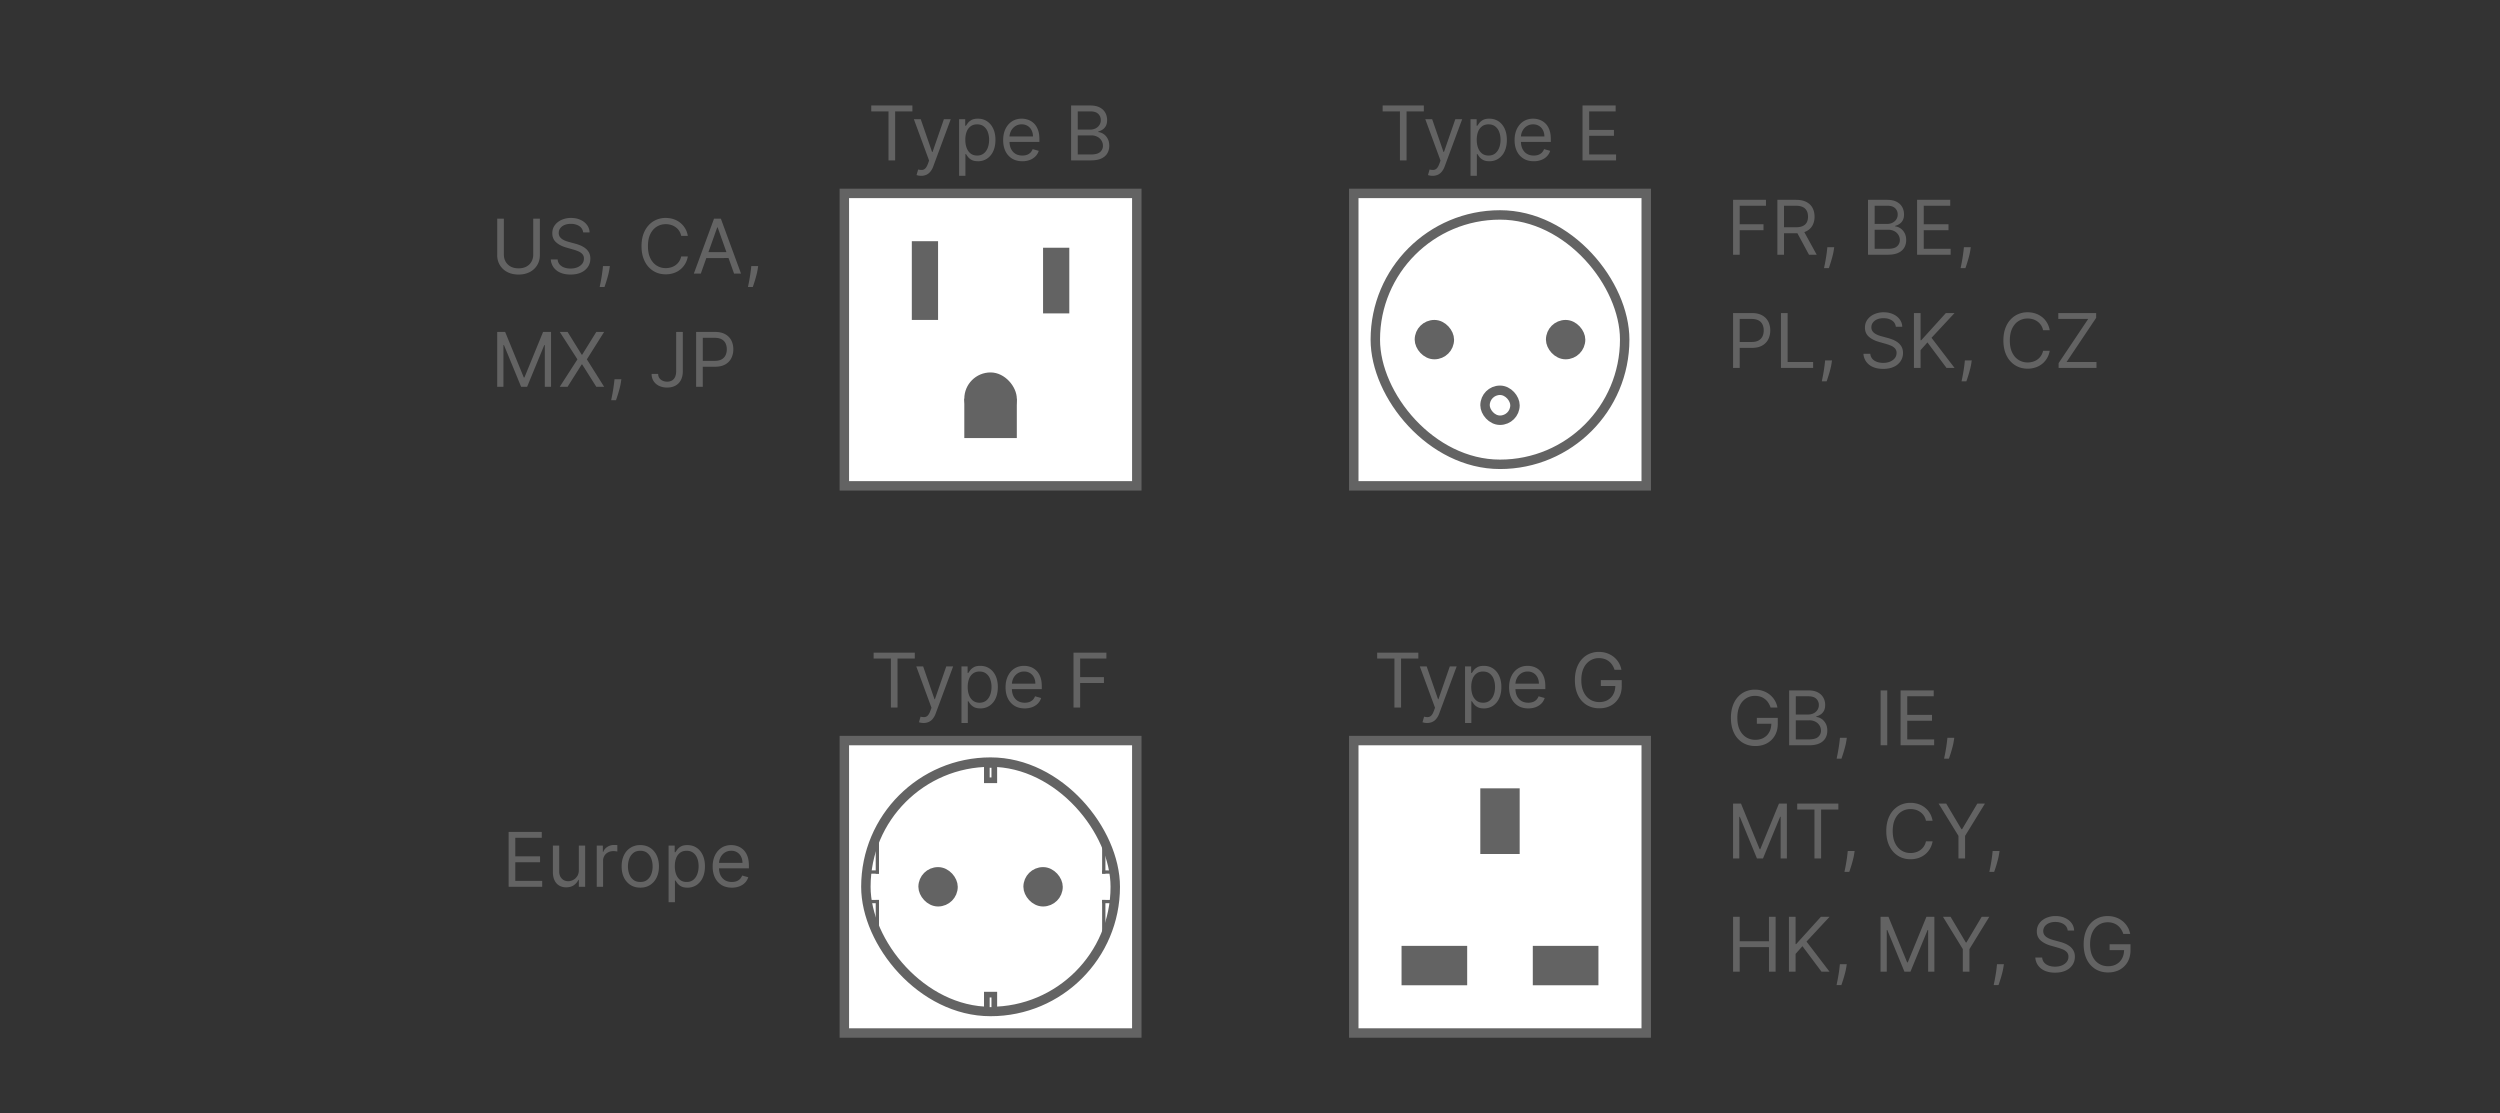 <svg width="265" height="118" fill="none" xmlns="http://www.w3.org/2000/svg"><rect width="100%" height="100%" fill="#333333" stroke="none"/><path d="M187.682 75a2.08 2.08 0 0 0-.247-.514 1.602 1.602 0 0 0-.361-.392 1.514 1.514 0 0 0-.472-.247 1.877 1.877 0 0 0-.579-.086 1.73 1.73 0 0 0-.941.267 1.85 1.85 0 0 0-.673.787c-.167.347-.25.772-.25 1.276s.084.929.253 1.276c.168.346.397.608.685.786.287.178.611.267.971.267.334 0 .627-.07.881-.213.256-.144.454-.346.596-.608.144-.263.216-.573.216-.928l.216.045h-1.75v-.625h2.216v.625c0 .48-.102.896-.307 1.25a2.115 2.115 0 0 1-.841.824c-.356.193-.765.29-1.227.29-.515 0-.968-.122-1.358-.364a2.453 2.453 0 0 1-.909-1.034c-.216-.447-.324-.978-.324-1.591 0-.46.062-.874.185-1.242.125-.369.301-.683.528-.943.228-.26.497-.458.807-.596a2.497 2.497 0 0 1 1.026-.208c.307 0 .593.047.858.14a2.309 2.309 0 0 1 1.238.988c.14.231.237.488.29.77h-.727zm1.968 4v-5.818h2.034c.405 0 .74.07 1.003.21.263.138.459.325.588.56.129.233.193.491.193.775 0 .25-.044.457-.133.62a1.047 1.047 0 0 1-.347.386 1.573 1.573 0 0 1-.463.21V76c.178.011.357.074.537.188.18.113.33.276.451.488.122.212.182.472.182.778 0 .292-.066.555-.199.788a1.37 1.37 0 0 1-.627.553c-.286.137-.659.205-1.117.205h-2.102zm.704-.625h1.398c.46 0 .787-.089.98-.267a.857.857 0 0 0 .293-.654c0-.196-.05-.378-.151-.545a1.084 1.084 0 0 0-.429-.403 1.342 1.342 0 0 0-.659-.154h-1.432v2.023zm0-2.636h1.307c.212 0 .404-.042.574-.125.172-.084.309-.201.409-.353a.934.934 0 0 0 .154-.534.885.885 0 0 0-.267-.65c-.178-.18-.461-.27-.847-.27h-1.33v1.932zm5.408 2.465l-.045.307a6.449 6.449 0 0 1-.148.694 13.88 13.88 0 0 1-.202.696c-.07.217-.128.39-.173.52h-.511l.096-.48c.04-.2.08-.422.119-.668.042-.245.076-.495.103-.75l.034-.319h.727zm4.288-5.022V79h-.705v-5.818h.705zM201.462 79v-5.818h3.512v.625h-2.807v1.966h2.625v.625h-2.625v1.977h2.852V79h-3.557zm5.691-.796l-.046.307a6.2 6.2 0 0 1-.147.694 13.88 13.88 0 0 1-.202.696c-.07.217-.128.39-.173.52h-.512l.097-.48a18.38 18.38 0 0 0 .221-1.418l.034-.319h.728zm-23.448 6.978h.84l1.978 4.83h.068l1.977-4.83h.841V91h-.659v-4.42h-.057L186.875 91h-.636l-1.819-4.42h-.056V91h-.659v-5.818zm6.799.625v-.625h4.363v.625h-1.829V91h-.705v-5.193h-1.829zm6.086 4.397l-.045.307a6.215 6.215 0 0 1-.148.694c-.064.246-.132.478-.202.696-.07.217-.128.39-.173.52h-.511l.096-.48c.04-.2.08-.422.12-.668.041-.245.075-.495.102-.75l.034-.319h.727zM204.855 87h-.704a1.473 1.473 0 0 0-.594-.92 1.596 1.596 0 0 0-.486-.24 1.943 1.943 0 0 0-.557-.079c-.352 0-.671.09-.957.267-.284.178-.511.44-.679.787-.167.347-.25.772-.25 1.276s.083.929.25 1.276c.168.346.395.608.679.786.286.178.605.267.957.267.193 0 .379-.026.557-.08.178-.052.34-.13.486-.235a1.487 1.487 0 0 0 .594-.923h.704a2.35 2.35 0 0 1-.29.798 2.18 2.18 0 0 1-1.224.972 2.618 2.618 0 0 1-.827.127c-.496 0-.937-.12-1.324-.363a2.5 2.5 0 0 1-.912-1.034c-.221-.447-.332-.978-.332-1.591 0-.614.111-1.144.332-1.591a2.5 2.5 0 0 1 .912-1.034 2.441 2.441 0 0 1 1.324-.364c.294 0 .569.043.827.128.259.085.493.21.702.375.208.163.382.362.522.597.14.233.237.499.29.798zm.639-1.818h.806l1.614 2.716h.068l1.614-2.716h.807l-2.103 3.42V91h-.704v-2.398l-2.102-3.42zm6.456 5.022l-.046.307a5.997 5.997 0 0 1-.148.694 12.92 12.92 0 0 1-.201.696c-.07.217-.128.39-.174.52h-.511l.097-.48c.039-.2.079-.422.119-.668.042-.245.076-.495.102-.75l.034-.319h.728zM183.705 103v-5.818h.704v2.59h3.102v-2.59h.705V103h-.705v-2.602h-3.102V103h-.704zm5.921 0v-5.818h.705v2.886h.068l2.614-2.886h.92l-2.443 2.625 2.443 3.193h-.852l-2.023-2.705-.727.819V103h-.705zm6.128-.795l-.045.306a6.261 6.261 0 0 1-.148.694c-.064.246-.132.478-.202.696-.07.217-.127.391-.173.519h-.511l.096-.48c.04-.199.08-.421.12-.667.041-.245.075-.495.102-.75l.034-.318h.727zm3.583-5.023h.841l1.978 4.829h.068l1.977-4.83h.841V103h-.659v-4.42h-.057l-1.818 4.42h-.637l-1.818-4.42h-.057V103h-.659v-5.818zm6.618 0h.806l1.614 2.716h.068l1.614-2.716h.807l-2.103 3.42V103h-.704v-2.398l-2.102-3.42zm6.456 5.023l-.046.306a6.041 6.041 0 0 1-.148.694 12.92 12.92 0 0 1-.201.696c-.07.217-.128.391-.174.519h-.511l.097-.48c.039-.199.079-.421.119-.667.042-.245.076-.495.102-.75l.034-.318h.728zm6.764-3.569a.892.892 0 0 0-.414-.67c-.243-.16-.54-.239-.892-.239a1.7 1.7 0 0 0-.677.125c-.191.084-.34.198-.448.344a.825.825 0 0 0-.159.497c0 .156.036.289.11.4a.98.98 0 0 0 .29.276c.118.072.241.132.369.18.129.045.248.082.356.11l.59.16c.152.039.321.094.506.164.188.07.367.166.537.287.172.119.314.273.426.46.112.188.168.418.168.69 0 .315-.083.599-.247.853a1.687 1.687 0 0 1-.716.605c-.313.149-.693.224-1.139.224-.417 0-.778-.067-1.083-.201a1.725 1.725 0 0 1-.716-.563 1.6 1.6 0 0 1-.292-.838h.727a.91.91 0 0 0 .221.545c.131.142.296.249.495.319.201.068.416.102.648.102.268 0 .51-.044.724-.131.214-.089.383-.212.508-.369a.876.876 0 0 0 .188-.557.68.68 0 0 0-.162-.471 1.184 1.184 0 0 0-.426-.296 4.49 4.49 0 0 0-.571-.199l-.716-.204c-.455-.131-.814-.318-1.08-.56-.265-.242-.397-.56-.397-.952 0-.326.088-.61.264-.852.178-.244.417-.434.716-.568a2.416 2.416 0 0 1 1.008-.205c.375 0 .709.067 1 .202.292.133.523.314.694.545.172.231.263.494.272.787h-.682zm5.897.364a2.01 2.01 0 0 0-.247-.514 1.564 1.564 0 0 0-.832-.64 1.879 1.879 0 0 0-.58-.085c-.344 0-.658.09-.94.267a1.84 1.84 0 0 0-.673.787c-.167.347-.25.772-.25 1.276s.084.929.253 1.275c.168.347.396.609.684.787.288.178.612.267.972.267.333 0 .627-.071.88-.213.256-.144.455-.346.597-.608.144-.263.216-.572.216-.929l.216.046h-1.75v-.625h2.216v.625c0 .479-.102.896-.307 1.25a2.123 2.123 0 0 1-.841.824c-.356.193-.765.29-1.227.29-.515 0-.968-.122-1.358-.364a2.456 2.456 0 0 1-.909-1.034c-.216-.447-.324-.977-.324-1.591 0-.46.061-.874.185-1.242.125-.369.301-.683.528-.943.227-.26.496-.458.807-.596.31-.139.652-.208 1.025-.208.307 0 .593.047.858.14a2.298 2.298 0 0 1 1.239.988c.14.231.237.488.29.77h-.728zM145.98 69.807v-.625h4.364v.625h-1.83V75h-.704v-5.193h-1.83zm5.292 6.83a1.469 1.469 0 0 1-.489-.08l.171-.591c.163.042.307.057.432.045a.518.518 0 0 0 .332-.167c.099-.099.188-.259.27-.48l.125-.341-1.614-4.387h.728l1.204 3.478h.046l1.204-3.478h.727l-1.852 5a1.865 1.865 0 0 1-.31.56 1.16 1.16 0 0 1-.429.332 1.319 1.319 0 0 1-.545.108zm4.021 0v-6h.648v.692h.08c.049-.075.117-.172.204-.29.089-.118.216-.225.381-.317.166-.095.392-.142.676-.142.367 0 .691.091.972.275.28.184.499.444.656.781.157.338.236.735.236 1.194 0 .462-.079.862-.236 1.201a1.856 1.856 0 0 1-.654.784 1.706 1.706 0 0 1-.963.276c-.28 0-.504-.046-.673-.14a1.243 1.243 0 0 1-.389-.32 4.158 4.158 0 0 1-.21-.302h-.057v2.307h-.671zm.659-3.819c0 .33.049.62.145.872.097.25.238.446.424.588.185.14.412.21.681.21.281 0 .515-.073.702-.221.19-.15.332-.35.426-.602.097-.254.145-.536.145-.847a2.29 2.29 0 0 0-.142-.83 1.285 1.285 0 0 0-.423-.587c-.188-.146-.423-.22-.708-.22-.272 0-.501.07-.687.208a1.245 1.245 0 0 0-.421.574c-.094.244-.142.53-.142.855zm6.046 2.273c-.421 0-.783-.093-1.088-.278a1.871 1.871 0 0 1-.702-.785c-.163-.337-.244-.729-.244-1.176 0-.447.081-.84.244-1.181.165-.343.394-.61.688-.802.295-.193.64-.29 1.034-.29.227 0 .451.038.673.114.222.076.423.199.605.37.182.168.327.391.435.67.108.278.162.621.162 1.028v.285h-3.364v-.58h2.682c0-.246-.049-.466-.148-.66a1.11 1.11 0 0 0-.415-.457 1.16 1.16 0 0 0-.63-.167 1.2 1.2 0 0 0-.693.199 1.31 1.31 0 0 0-.447.511c-.104.21-.156.436-.156.676v.386c0 .33.057.61.171.839.115.227.275.4.48.52.204.117.442.176.713.176.176 0 .335-.025.477-.074a1.02 1.02 0 0 0 .372-.228c.104-.102.185-.229.242-.38l.648.182c-.069.22-.183.412-.344.58-.161.164-.36.293-.597.385a2.212 2.212 0 0 1-.798.137zM171.143 71a2.08 2.08 0 0 0-.247-.514 1.602 1.602 0 0 0-.361-.392 1.514 1.514 0 0 0-.472-.247 1.877 1.877 0 0 0-.579-.086 1.73 1.73 0 0 0-.941.267 1.85 1.85 0 0 0-.673.787c-.167.347-.25.772-.25 1.276s.084.929.253 1.276c.168.346.397.608.685.786.287.178.611.267.971.267.333 0 .627-.07.881-.213a1.51 1.51 0 0 0 .596-.608c.144-.263.216-.573.216-.928l.216.045h-1.75v-.625h2.216v.625c0 .48-.102.896-.307 1.25a2.115 2.115 0 0 1-.841.824c-.356.193-.765.29-1.227.29-.515 0-.968-.122-1.358-.364a2.453 2.453 0 0 1-.909-1.034c-.216-.447-.324-.978-.324-1.591 0-.46.062-.874.185-1.242.125-.369.301-.683.528-.943.228-.26.496-.458.807-.596a2.497 2.497 0 0 1 1.026-.208c.306 0 .592.047.858.14a2.309 2.309 0 0 1 1.238.988c.14.231.237.488.29.77h-.727z" fill="#636363"/><path fill="#fff" stroke="#636363" d="M143.5 78.5h31v31h-31z"/><path fill="#636363" d="M148.564 100.261h6.957v4.174h-6.957zm13.913 0h6.957v4.174h-6.957zm-5.565-9.739v-6.957h4.174v6.957zM53.916 94v-5.818h3.51v.625H54.62v1.966h2.625v.625H54.62v1.977h2.852V94h-3.556zm7.44-1.784v-2.58h.67V94h-.67v-.739h-.046c-.102.222-.261.41-.477.566-.216.153-.489.23-.818.23a1.45 1.45 0 0 1-.727-.18 1.253 1.253 0 0 1-.5-.545c-.122-.244-.182-.552-.182-.923v-2.773h.67v2.728c0 .318.09.572.267.761.18.19.41.284.688.284.166 0 .336-.043.508-.128.175-.085.32-.216.438-.392.12-.176.179-.4.179-.673zM63.254 94v-4.364h.648v.66h.045c.08-.217.224-.392.432-.526a1.27 1.27 0 0 1 .705-.202 7.382 7.382 0 0 1 .352.011v.682a1.989 1.989 0 0 0-.156-.025 1.532 1.532 0 0 0-.253-.02c-.212 0-.401.044-.568.133a.98.98 0 0 0-.534.89V94h-.67zm4.617.09c-.394 0-.74-.093-1.037-.28a1.912 1.912 0 0 1-.693-.787c-.165-.337-.248-.731-.248-1.182 0-.455.083-.851.248-1.19a1.89 1.89 0 0 1 .693-.79 1.903 1.903 0 0 1 1.037-.282c.394 0 .738.094 1.034.282.297.187.528.45.693.79.167.339.25.735.25 1.19 0 .45-.083.845-.25 1.182-.165.337-.396.6-.693.787-.296.187-.64.28-1.034.28zm0-.601c.299 0 .545-.077.738-.23a1.36 1.36 0 0 0 .43-.606c.092-.25.139-.52.139-.812a2.34 2.34 0 0 0-.14-.815 1.375 1.375 0 0 0-.429-.611c-.193-.156-.439-.233-.738-.233-.3 0-.546.078-.739.233a1.374 1.374 0 0 0-.429.61 2.34 2.34 0 0 0-.14.816c0 .292.047.562.14.812.093.25.236.452.43.605.192.154.439.23.738.23zm3 2.147v-6h.648v.694h.08c.049-.076.117-.173.204-.29a1.2 1.2 0 0 1 .38-.318c.168-.095.393-.142.677-.142.368 0 .691.091.972.275.28.184.499.444.656.781.157.338.236.735.236 1.194 0 .462-.079.862-.236 1.201a1.86 1.86 0 0 1-.653.784 1.71 1.71 0 0 1-.964.276c-.28 0-.504-.046-.673-.14a1.25 1.25 0 0 1-.39-.32 4.304 4.304 0 0 1-.21-.302h-.056v2.307h-.67zm.66-3.818c0 .33.048.62.144.872.097.25.238.446.424.588.185.14.413.21.681.21.28 0 .515-.073.702-.221.19-.15.332-.35.426-.602.097-.254.145-.536.145-.847 0-.307-.047-.583-.142-.83a1.281 1.281 0 0 0-.423-.587c-.188-.146-.423-.22-.707-.22-.273 0-.502.07-.688.208a1.245 1.245 0 0 0-.42.574c-.095.244-.142.53-.142.855zm6.045 2.273c-.42 0-.783-.093-1.088-.278a1.87 1.87 0 0 1-.702-.785c-.163-.337-.244-.729-.244-1.176 0-.447.081-.84.244-1.181.165-.343.394-.61.688-.802.295-.193.64-.29 1.034-.29.227 0 .452.038.673.114.222.076.423.199.605.37.182.168.327.391.435.67.108.278.162.621.162 1.028v.285h-3.364v-.58h2.682c0-.246-.05-.466-.148-.66a1.114 1.114 0 0 0-1.045-.624 1.2 1.2 0 0 0-.693.199c-.194.13-.342.3-.446.511-.105.21-.157.436-.157.676v.386c0 .33.057.61.17.839.116.227.276.4.48.52.206.117.443.176.714.176.176 0 .335-.025.477-.074a1.01 1.01 0 0 0 .372-.228c.105-.102.185-.229.242-.38l.648.182c-.069.22-.183.412-.344.58-.161.164-.36.293-.597.385a2.211 2.211 0 0 1-.798.137zm15.029-24.284v-.625h4.364v.625h-1.83V75h-.704v-5.193h-1.83zm5.292 6.83a1.472 1.472 0 0 1-.489-.08l.17-.591c.164.042.308.057.433.045a.518.518 0 0 0 .332-.167c.099-.099.188-.259.27-.48l.125-.341-1.614-4.387h.728l1.204 3.478h.046l1.204-3.478h.727l-1.852 5a1.889 1.889 0 0 1-.31.56 1.16 1.16 0 0 1-.428.332 1.322 1.322 0 0 1-.546.108zm4.021 0v-6h.648v.692h.08c.049-.075.117-.172.204-.29.089-.118.216-.225.381-.317.166-.095.392-.142.676-.142.367 0 .691.091.972.275.28.184.499.444.656.781.157.338.236.735.236 1.194 0 .462-.079.862-.236 1.201a1.856 1.856 0 0 1-.654.784 1.706 1.706 0 0 1-.963.276c-.28 0-.504-.046-.673-.14a1.243 1.243 0 0 1-.389-.32 4.158 4.158 0 0 1-.21-.302h-.057v2.307h-.671zm.659-3.819c0 .33.049.62.145.872.097.25.238.446.424.588.185.14.412.21.681.21.281 0 .515-.073.702-.221.19-.15.332-.35.426-.602.097-.254.145-.536.145-.847a2.29 2.29 0 0 0-.142-.83 1.285 1.285 0 0 0-.423-.587c-.188-.146-.423-.22-.708-.22-.272 0-.501.07-.687.208a1.245 1.245 0 0 0-.421.574c-.094.244-.142.53-.142.855zm6.046 2.273c-.421 0-.783-.093-1.088-.278a1.871 1.871 0 0 1-.702-.785c-.163-.337-.244-.729-.244-1.176 0-.447.081-.84.244-1.181.165-.343.394-.61.688-.802.295-.193.64-.29 1.034-.29.227 0 .451.038.673.114.222.076.423.199.605.37.182.168.327.391.435.67.108.278.162.621.162 1.028v.285h-3.364v-.58h2.682c0-.246-.049-.466-.148-.66a1.11 1.11 0 0 0-.415-.457 1.16 1.16 0 0 0-.63-.167 1.2 1.2 0 0 0-.693.199 1.31 1.31 0 0 0-.447.511c-.104.21-.156.436-.156.676v.386c0 .33.057.61.171.839.115.227.275.4.48.52.204.117.442.176.713.176.176 0 .335-.025.477-.074a1.02 1.02 0 0 0 .372-.228c.104-.102.185-.229.242-.38l.648.182c-.069.22-.183.412-.344.58-.161.164-.36.293-.597.385a2.212 2.212 0 0 1-.798.137zM113.79 75v-5.818h3.489v.625h-2.784v1.966h2.523v.625h-2.523V75h-.705z"/><path fill="#fff" stroke="#636363" d="M89.5 78.5h31v31h-31z"/><rect x="91.783" y="80.783" width="26.435" height="26.435" rx="13.217" fill="#fff" stroke="#636363"/><rect x="97.848" y="92.413" width="3.174" height="3.174" rx="1.587" fill="#636363" stroke="#636363"/><rect x="108.979" y="92.413" width="3.174" height="3.174" rx="1.587" fill="#636363" stroke="#636363"/><path fill="#fff" stroke="#636363" stroke-width=".6" d="M104.605 81.083h.791v1.626h-.791zm0 24.348h.791v1.626h-.791z"/><path fill="#636363" d="M116.826 88.435h.348v4.174h-.348z"/><path fill="#636363" d="M116.826 92.609v-.348h1.391v.348zm-24-4.174h.348v4.174h-.348z"/><path fill="#636363" d="M91.784 92.609v-.348h1.39v.348zm25.042 2.782h.348v4.174h-.348z"/><path fill="#636363" d="M116.826 95.74v-.349h1.39v.348zm-24-.349h.348v4.174h-.348z"/><path fill="#636363" d="M91.783 95.74v-.349h1.39v.348zM183.705 27v-5.818h3.488v.625h-2.784v1.966h2.523v.625h-2.523V27h-.704zm4.695 0v-5.818h1.966c.454 0 .827.078 1.119.233.292.153.508.364.648.633.14.27.21.575.21.918 0 .343-.07.647-.21.912a1.48 1.48 0 0 1-.645.625c-.29.15-.66.224-1.111.224h-1.591v-.636h1.568c.311 0 .561-.046.75-.137.192-.09.33-.22.415-.386.087-.168.131-.37.131-.602 0-.233-.044-.437-.131-.61a.89.89 0 0 0-.417-.404c-.192-.097-.445-.145-.759-.145h-1.239V27h-.704zm2.738-2.614L192.57 27h-.818l-1.409-2.614h.795zm3.288 1.819l-.045.306a6.449 6.449 0 0 1-.148.694c-.064.246-.132.478-.202.696-.07.217-.128.39-.173.52h-.511l.096-.48c.04-.2.08-.422.119-.668.042-.245.076-.495.103-.75l.034-.319h.727zm3.583.795v-5.818h2.034c.406 0 .74.07 1.003.21.263.138.459.325.588.56.129.233.193.491.193.775 0 .25-.044.457-.133.62a1.038 1.038 0 0 1-.347.386 1.573 1.573 0 0 1-.463.21V24c.178.011.357.074.537.188.18.113.331.276.452.488.121.212.182.472.182.779 0 .291-.067.554-.199.787a1.377 1.377 0 0 1-.628.553c-.286.137-.658.205-1.116.205h-2.103zm.705-.625h1.398c.46 0 .786-.089.98-.267a.857.857 0 0 0 .292-.654c0-.196-.05-.378-.15-.545a1.098 1.098 0 0 0-.429-.403 1.348 1.348 0 0 0-.659-.154h-1.432v2.023zm0-2.636h1.307c.212 0 .403-.042.573-.125.173-.084.309-.201.41-.353a.934.934 0 0 0 .153-.534.885.885 0 0 0-.267-.65c-.178-.18-.46-.27-.847-.27h-1.329v1.932zM203.212 27v-5.818h3.512v.625h-2.807v1.966h2.625v.625h-2.625v1.977h2.852V27h-3.557zm5.691-.796l-.046.307a6.2 6.2 0 0 1-.147.694 13.88 13.88 0 0 1-.202.696c-.07.217-.128.39-.173.52h-.512l.097-.48a18.38 18.38 0 0 0 .221-1.418l.034-.319h.728zM183.705 39v-5.818h1.965c.457 0 .83.082 1.12.247.291.163.507.383.648.662.14.278.21.589.21.932 0 .342-.07.654-.21.934-.139.28-.353.504-.643.67-.289.166-.661.248-1.113.248h-1.409v-.625h1.386c.313 0 .564-.054.753-.162a.967.967 0 0 0 .412-.437c.087-.186.131-.395.131-.628a1.44 1.44 0 0 0-.131-.625.933.933 0 0 0-.415-.432c-.191-.106-.445-.16-.761-.16h-1.239V39h-.704zm5.078 0v-5.818h.704v5.193h2.705V39h-3.409zm5.409-.795l-.046.306a6.2 6.2 0 0 1-.147.694 13.88 13.88 0 0 1-.202.696c-.07.217-.128.39-.173.52h-.512l.097-.48a18.38 18.38 0 0 0 .221-1.418l.034-.319h.728zm6.765-3.569a.893.893 0 0 0-.415-.67c-.243-.16-.54-.239-.892-.239-.258 0-.483.042-.676.125a1.076 1.076 0 0 0-.449.344.825.825 0 0 0-.159.497.71.71 0 0 0 .111.4c.075.11.172.202.289.276.118.072.241.132.37.18.128.045.247.082.355.11l.591.16c.151.039.32.094.505.164.188.07.367.166.537.287.173.12.315.273.426.46.112.188.168.418.168.69 0 .315-.082.599-.247.853a1.685 1.685 0 0 1-.716.605c-.313.15-.692.224-1.139.224-.417 0-.778-.067-1.083-.201a1.73 1.73 0 0 1-.716-.563 1.61 1.61 0 0 1-.292-.838h.727a.91.91 0 0 0 .222.545c.13.142.295.249.494.319.201.068.417.102.648.102.269 0 .51-.044.724-.13.214-.09.384-.213.509-.37a.875.875 0 0 0 .187-.557.682.682 0 0 0-.162-.471 1.19 1.19 0 0 0-.426-.296 4.452 4.452 0 0 0-.571-.199l-.716-.204c-.454-.131-.814-.318-1.079-.56-.265-.242-.398-.56-.398-.952 0-.325.088-.61.264-.852.178-.244.417-.434.716-.568a2.418 2.418 0 0 1 1.009-.205c.375 0 .708.068 1 .202.291.133.522.314.693.545.172.232.263.494.272.787h-.681zM202.876 39v-5.818h.705v2.886h.068l2.614-2.886h.92l-2.443 2.625L207.183 39h-.852l-2.023-2.705-.727.819V39h-.705zm6.128-.795l-.045.306a6.215 6.215 0 0 1-.148.694c-.064.246-.132.478-.202.696-.07.217-.127.39-.173.52h-.511l.096-.48c.04-.2.08-.422.12-.668.041-.245.075-.495.102-.75l.034-.319h.727zM217.269 35h-.704a1.473 1.473 0 0 0-.594-.92 1.596 1.596 0 0 0-.486-.24 1.943 1.943 0 0 0-.557-.079c-.352 0-.671.09-.957.267-.284.178-.511.44-.679.787-.167.347-.25.772-.25 1.276s.083.929.25 1.276c.168.346.395.608.679.786.286.178.605.267.957.267.193 0 .379-.026.557-.08.178-.052.34-.13.486-.235a1.487 1.487 0 0 0 .594-.923h.704a2.328 2.328 0 0 1-.29.798 2.18 2.18 0 0 1-1.224.972 2.618 2.618 0 0 1-.827.128c-.496 0-.937-.122-1.324-.364a2.5 2.5 0 0 1-.912-1.034c-.221-.447-.332-.977-.332-1.591s.111-1.144.332-1.591a2.5 2.5 0 0 1 .912-1.034 2.441 2.441 0 0 1 1.324-.364c.294 0 .569.043.827.128.259.085.493.21.702.375.208.163.382.362.522.597.141.233.237.499.29.798zm.945 4v-.511l3.137-4.682h-3.171v-.625h4.012v.511l-3.137 4.682h3.171V39h-4.012zm-71.652-27.193v-.625h4.364v.625h-1.83V17h-.704v-5.193h-1.83zm5.292 6.83a1.469 1.469 0 0 1-.489-.08l.171-.591c.163.042.307.057.432.045a.518.518 0 0 0 .332-.167c.099-.099.189-.259.27-.48l.125-.341-1.614-4.387h.728l1.204 3.478h.046l1.204-3.478h.727l-1.852 5a1.865 1.865 0 0 1-.31.56c-.123.15-.266.26-.428.332a1.324 1.324 0 0 1-.546.108zm4.021 0v-6h.648v.692h.08c.049-.075.117-.172.204-.29.089-.118.216-.225.381-.317.167-.095.392-.143.676-.143.367 0 .691.092.972.276.28.184.499.444.656.781.157.338.236.735.236 1.194 0 .462-.079.862-.236 1.201a1.856 1.856 0 0 1-.654.784 1.706 1.706 0 0 1-.963.276c-.28 0-.504-.047-.673-.14a1.243 1.243 0 0 1-.389-.32 4.158 4.158 0 0 1-.21-.302h-.057v2.307h-.671zm.659-3.819c0 .33.049.62.145.872.097.25.238.446.424.588.185.14.413.21.681.21.281 0 .515-.073.702-.221.19-.15.332-.35.426-.602.097-.254.145-.536.145-.847a2.29 2.29 0 0 0-.142-.83 1.285 1.285 0 0 0-.423-.587c-.188-.146-.423-.22-.708-.22-.272 0-.501.07-.687.208a1.245 1.245 0 0 0-.421.574c-.094.244-.142.53-.142.855zm6.046 2.273c-.421 0-.783-.093-1.088-.279a1.871 1.871 0 0 1-.702-.784c-.163-.337-.244-.729-.244-1.176 0-.447.081-.84.244-1.181.165-.343.394-.61.688-.802.295-.193.64-.29 1.034-.29.227 0 .451.038.673.114.222.076.423.199.605.37.182.168.327.391.435.67.108.278.162.621.162 1.028v.285h-3.364v-.58h2.682c0-.246-.049-.466-.148-.66a1.11 1.11 0 0 0-.415-.457 1.16 1.16 0 0 0-.63-.167 1.2 1.2 0 0 0-.693.199 1.3 1.3 0 0 0-.446.511c-.105.21-.157.436-.157.676v.386c0 .33.057.61.171.839.115.227.275.4.48.52.204.117.442.176.713.176.176 0 .335-.025.477-.074a1.02 1.02 0 0 0 .372-.227 1.05 1.05 0 0 0 .242-.381l.648.182c-.069.22-.183.412-.344.58-.161.164-.36.293-.597.386a2.212 2.212 0 0 1-.798.136zm5.168-.091v-5.818h3.511v.625h-2.807v1.966h2.625v.625h-2.625v1.977h2.852V17h-3.556z"/><path fill="#fff" stroke="#636363" d="M143.5 20.5h31v31h-31z"/><rect x="145.783" y="22.783" width="26.435" height="26.435" rx="13.217" fill="#fff" stroke="#636363"/><rect x="150.457" y="34.413" width="3.174" height="3.174" rx="1.587" fill="#636363" stroke="#636363"/><rect x="157.414" y="41.37" width="3.174" height="3.174" rx="1.587" fill="#fff" stroke="#636363"/><rect x="164.369" y="34.413" width="3.174" height="3.174" rx="1.587" fill="#636363" stroke="#636363"/><path d="M56.523 23.182h.704v3.852c0 .398-.093.753-.281 1.065a1.97 1.97 0 0 1-.787.736c-.339.178-.737.267-1.193.267-.456 0-.854-.089-1.193-.267a1.99 1.99 0 0 1-.79-.736 2.045 2.045 0 0 1-.278-1.065v-3.852h.704v3.795c0 .284.063.537.188.759.125.22.303.393.534.52.233.125.511.187.835.187.324 0 .602-.062.835-.187.233-.127.411-.3.534-.52a1.52 1.52 0 0 0 .188-.759v-3.795zm5.293 1.454a.892.892 0 0 0-.415-.67c-.242-.16-.54-.239-.892-.239-.257 0-.483.042-.676.125a1.08 1.08 0 0 0-.449.344.825.825 0 0 0-.159.497.71.71 0 0 0 .11.4c.077.11.173.203.29.276.118.072.241.132.37.18.129.045.247.082.355.11l.591.16c.152.039.32.094.506.164.187.07.366.166.537.287.172.12.314.273.426.46.112.188.167.418.167.69 0 .315-.082.599-.247.853a1.682 1.682 0 0 1-.716.605c-.312.15-.692.224-1.139.224-.416 0-.777-.067-1.082-.201a1.725 1.725 0 0 1-.716-.563 1.61 1.61 0 0 1-.293-.838h.727a.91.91 0 0 0 .222.546 1.2 1.2 0 0 0 .494.318c.201.068.417.102.648.102.27 0 .51-.044.725-.13.214-.09.383-.213.508-.37a.875.875 0 0 0 .188-.557.683.683 0 0 0-.162-.471 1.19 1.19 0 0 0-.427-.296 4.479 4.479 0 0 0-.57-.199l-.716-.204c-.455-.131-.815-.318-1.08-.56-.265-.242-.398-.56-.398-.952 0-.326.088-.61.264-.852.179-.244.417-.434.716-.568a2.419 2.419 0 0 1 1.009-.205c.375 0 .708.067 1 .202.292.133.523.314.693.545.172.232.263.494.273.787h-.682zm2.829 3.569l-.046.306a6.188 6.188 0 0 1-.147.694 13.88 13.88 0 0 1-.202.696c-.07.217-.128.39-.173.52h-.512l.097-.48a18.125 18.125 0 0 0 .221-1.418l.035-.319h.727zM72.91 25h-.705a1.464 1.464 0 0 0-.593-.92 1.592 1.592 0 0 0-.486-.24 1.94 1.94 0 0 0-.557-.079c-.352 0-.672.09-.957.267-.285.178-.51.44-.68.787-.166.347-.25.772-.25 1.276s.084.929.25 1.275c.17.347.395.61.68.787.285.178.605.268.957.268.193 0 .379-.027.557-.08.178-.053.34-.132.486-.236a1.497 1.497 0 0 0 .593-.923h.705c-.053.297-.15.563-.29.798a2.18 2.18 0 0 1-1.224.972 2.616 2.616 0 0 1-.827.127c-.496 0-.938-.12-1.324-.363a2.495 2.495 0 0 1-.912-1.034c-.221-.447-.332-.977-.332-1.591s.11-1.144.332-1.591c.222-.447.526-.792.912-1.034a2.439 2.439 0 0 1 1.324-.364c.293 0 .569.043.827.128a2.234 2.234 0 0 1 1.224.972c.14.233.237.499.29.798zm1.377 4h-.739l2.137-5.818h.727L78.548 29h-.738l-1.739-4.898h-.045L74.286 29zm.273-2.273h2.977v.625H74.56v-.625zm5.804 1.477l-.046.307a6.21 6.21 0 0 1-.147.694 13.88 13.88 0 0 1-.202.696c-.07.217-.128.39-.173.52h-.512l.097-.48a18.339 18.339 0 0 0 .221-1.418l.034-.319h.728zm-27.66 6.978h.841l1.978 4.83h.068l1.977-4.83h.841V41h-.659v-4.42h-.057L55.875 41h-.636l-1.819-4.42h-.056V41h-.66v-5.818zm7.459 0l1.5 2.42h.045l1.5-2.42h.83l-1.83 2.909L64.038 41h-.83l-1.5-2.375h-.045L60.163 41h-.83l1.875-2.91-1.875-2.908h.83zm5.7 5.023l-.045.306a6.21 6.21 0 0 1-.147.694 13.88 13.88 0 0 1-.202.696c-.07.217-.128.39-.173.52h-.512l.097-.48a18.339 18.339 0 0 0 .221-1.418l.034-.319h.728zm5.811-5.023h.705v4.159c0 .371-.069.687-.205.946a1.39 1.39 0 0 1-.577.59c-.248.135-.54.203-.877.203a1.99 1.99 0 0 1-.85-.174 1.4 1.4 0 0 1-.585-.5 1.369 1.369 0 0 1-.213-.77h.693c0 .165.04.31.122.432a.84.84 0 0 0 .341.284c.144.069.308.103.492.103a.988.988 0 0 0 .517-.128.809.809 0 0 0 .323-.375c.076-.167.114-.37.114-.611v-4.16zM73.79 41v-5.818h1.966c.457 0 .83.082 1.12.247.291.163.507.383.647.662.14.278.21.589.21.932 0 .342-.07.654-.21.934-.138.28-.352.504-.642.67-.29.166-.66.248-1.113.248h-1.41v-.625h1.387c.313 0 .563-.054.753-.162a.966.966 0 0 0 .412-.437 1.46 1.46 0 0 0 .13-.628 1.44 1.44 0 0 0-.13-.625.932.932 0 0 0-.415-.432c-.191-.106-.445-.16-.761-.16h-1.239V41h-.705zm18.561-29.193v-.625h4.364v.625h-1.83V17h-.704v-5.193h-1.83zm5.292 6.83a1.472 1.472 0 0 1-.489-.08l.17-.591c.164.042.308.057.433.045a.518.518 0 0 0 .332-.167c.099-.099.189-.259.27-.48l.125-.341-1.614-4.387h.728l1.204 3.478h.046l1.204-3.478h.727l-1.852 5a1.89 1.89 0 0 1-.31.56c-.123.15-.266.26-.428.332a1.322 1.322 0 0 1-.546.108zm4.021 0v-6h.648v.692h.08c.049-.075.117-.172.204-.29.089-.118.216-.225.381-.317.167-.095.392-.143.676-.143.367 0 .691.092.972.276.28.184.499.444.656.781.157.338.236.735.236 1.194 0 .462-.079.862-.236 1.201a1.856 1.856 0 0 1-.654.784 1.706 1.706 0 0 1-.963.276c-.28 0-.504-.047-.673-.14a1.255 1.255 0 0 1-.389-.32 4.158 4.158 0 0 1-.21-.302h-.057v2.307h-.671zm.66-3.819c0 .33.048.62.144.872.097.25.238.446.424.588.185.14.413.21.682.21.28 0 .514-.073.701-.221.19-.15.332-.35.426-.602.097-.254.145-.536.145-.847a2.29 2.29 0 0 0-.142-.83 1.285 1.285 0 0 0-.423-.587c-.188-.146-.423-.22-.707-.22-.273 0-.502.07-.688.208a1.237 1.237 0 0 0-.42.574c-.095.244-.142.53-.142.855zm6.045 2.273c-.42 0-.783-.093-1.088-.279a1.871 1.871 0 0 1-.702-.784c-.163-.337-.244-.729-.244-1.176 0-.447.081-.84.244-1.181.165-.343.394-.61.688-.802.295-.193.64-.29 1.034-.29.227 0 .451.038.673.114.222.076.423.199.605.37.182.168.327.391.435.67.108.278.162.621.162 1.028v.285h-3.364v-.58h2.682c0-.246-.049-.466-.148-.66a1.11 1.11 0 0 0-.415-.457 1.16 1.16 0 0 0-.63-.167 1.2 1.2 0 0 0-.693.199 1.3 1.3 0 0 0-.446.511c-.105.21-.157.436-.157.676v.386c0 .33.057.61.171.839.115.227.275.4.48.52.204.117.442.176.713.176.176 0 .335-.025.477-.074a1.02 1.02 0 0 0 .372-.227c.105-.103.185-.23.242-.381l.648.182c-.069.22-.183.412-.344.58-.161.164-.36.293-.597.386a2.208 2.208 0 0 1-.798.136zm5.168-.091v-5.818h2.034c.405 0 .739.07 1.003.21.263.138.459.325.588.56.128.233.193.491.193.775 0 .25-.045.457-.134.62a1.036 1.036 0 0 1-.346.386 1.585 1.585 0 0 1-.463.21V14c.178.011.357.074.537.188.179.113.33.276.451.488.121.212.182.472.182.778 0 .292-.066.555-.199.787-.132.233-.342.418-.628.555-.286.136-.658.204-1.116.204h-2.102zm.704-.625h1.398c.46 0 .787-.089.98-.267a.857.857 0 0 0 .293-.654c0-.196-.051-.378-.151-.545a1.084 1.084 0 0 0-.429-.403 1.345 1.345 0 0 0-.659-.154h-1.432v2.023zm0-2.636h1.307c.212 0 .403-.042.574-.125.172-.084.309-.201.409-.353a.934.934 0 0 0 .153-.534.885.885 0 0 0-.267-.65c-.178-.18-.46-.27-.846-.27h-1.33v1.932z" fill="#636363"/><path fill="#fff" stroke="#636363" d="M89.5 20.5h31v31h-31z"/><path fill="#636363" d="M102.217 42.261h5.565v4.174h-5.565z"/><rect x="102.217" y="39.478" width="5.565" height="5.565" rx="2.783" fill="#636363"/><path fill="#636363" d="M96.652 33.913v-8.348h2.783v8.348zm13.912-.696V26.26h2.783v6.957z"/></svg>